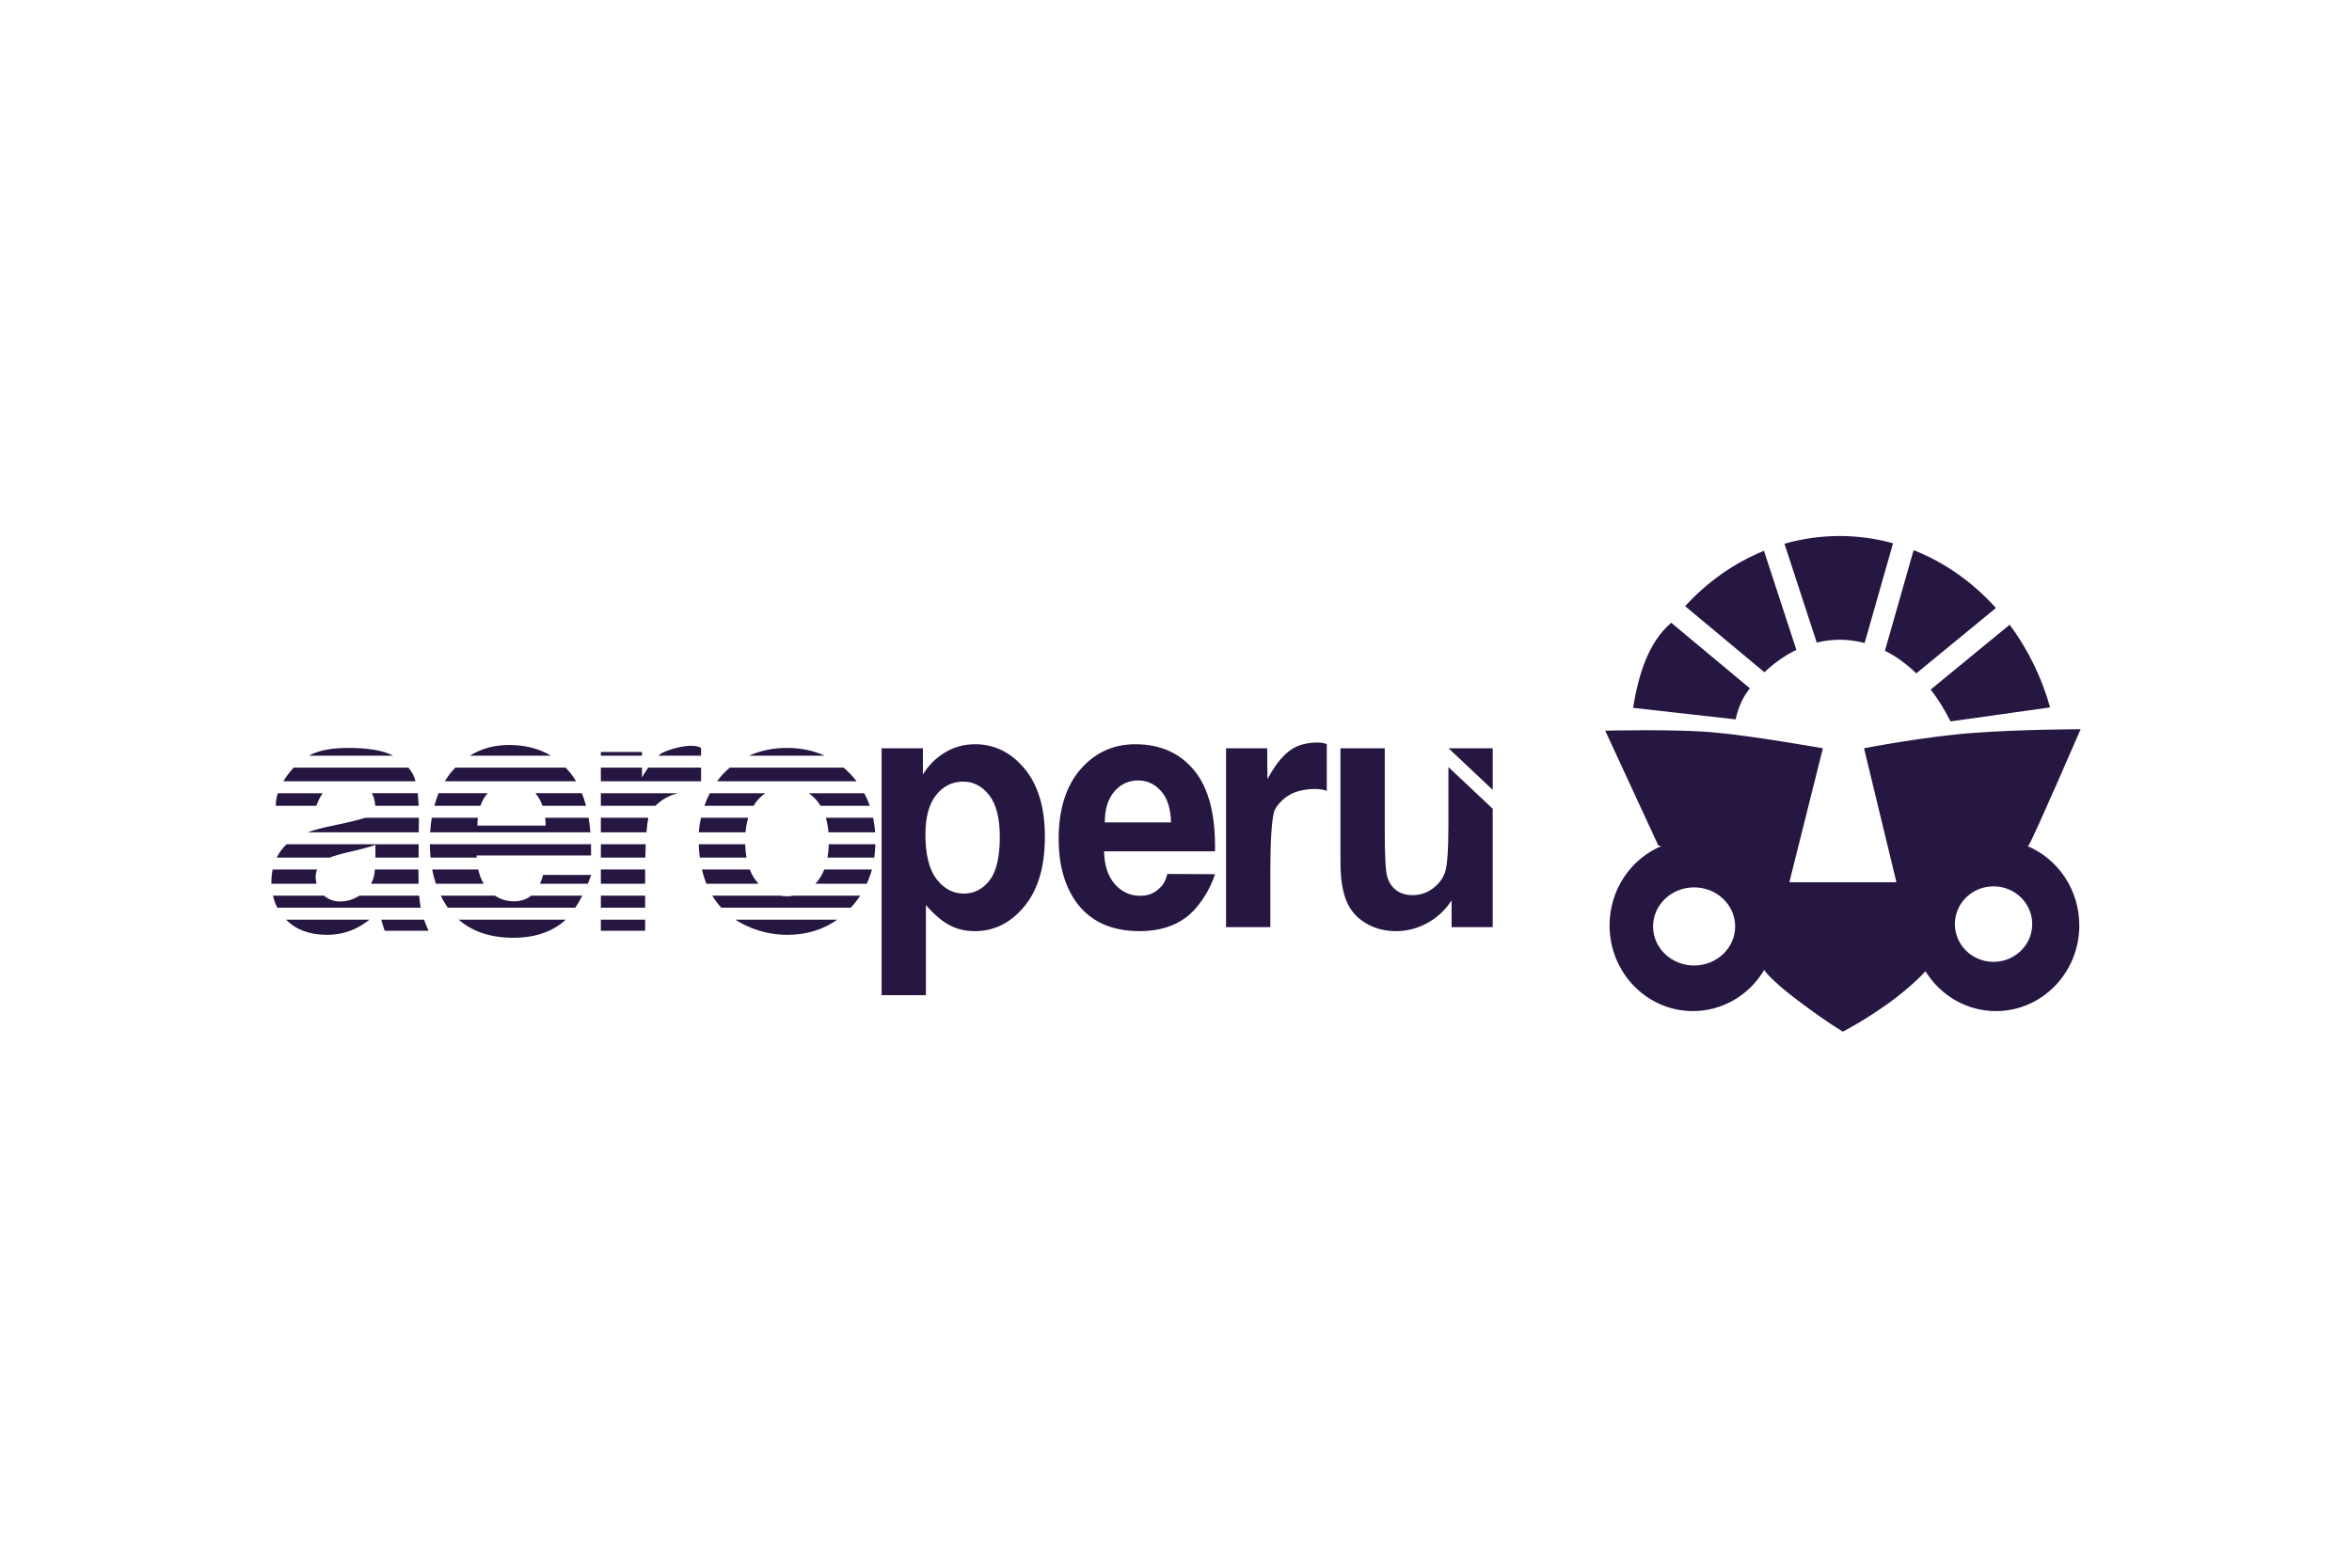 <svg width="480" height="320" viewBox="0 0 480 320" fill="none" xmlns="http://www.w3.org/2000/svg">
<path d="M168.538 166.92C168.807 167.818 168.979 168.816 169.072 169.893H178.606C178.534 168.893 178.393 167.9 178.185 166.92H168.538ZM168.211 177.489C167.826 178.472 167.324 179.331 166.702 180.062C166.603 180.179 166.498 180.281 166.395 180.391H176.888C177.319 179.454 177.672 178.484 177.944 177.489H168.211ZM56.289 164.483H64.572C64.934 163.417 65.37 162.561 65.873 161.914H56.695C56.417 162.763 56.269 163.628 56.289 164.483ZM169.137 172.33C169.116 173.242 169.028 174.152 168.874 175.051H178.423C178.55 174.149 178.625 173.241 178.648 172.33H169.137ZM131.662 182.828H122.623V185.285H131.662V182.828ZM143.054 166.92C142.835 167.899 142.692 168.892 142.624 169.893H152.15C152.246 168.815 152.42 167.818 152.69 166.92H143.054ZM120.636 178.601L110.839 178.586C110.677 179.203 110.465 179.807 110.207 180.39H119.973C120.221 179.784 120.445 179.182 120.636 178.601ZM142.601 172.33C142.631 173.24 142.703 174.148 142.817 175.051H152.341C152.186 174.152 152.098 173.242 152.079 172.33H142.601ZM97.599 177.489H88.198C88.386 178.472 88.64 179.442 88.957 180.391H98.722C98.216 179.55 97.84 178.584 97.599 177.489ZM131.662 178.722C131.662 178.3 131.664 177.891 131.666 177.489H122.623V180.391H131.662V178.722ZM93.607 187.724C96.423 190.187 100.152 191.421 104.802 191.421C108.671 191.421 111.895 190.47 114.473 188.567C114.801 188.325 115.126 188.041 115.445 187.724H93.607ZM122.623 187.724V189.995H131.662V187.724H122.623ZM77.806 187.724C78.077 188.693 78.315 189.458 78.512 189.995H87.454C87.116 189.253 86.813 188.495 86.547 187.724H77.806ZM165.048 161.914C165.661 162.346 166.217 162.854 166.702 163.427C166.979 163.752 167.223 164.11 167.453 164.483H177.517C177.205 163.598 176.824 162.739 176.377 161.914H165.048ZM150.087 187.724C150.537 188.016 150.997 188.298 151.484 188.552C154.394 190.065 157.451 190.82 160.658 190.82C164.564 190.82 167.965 189.787 170.867 187.724H150.087ZM143.076 154.247V152.668C142.068 152.027 140.168 152.171 138.428 152.564C136.868 152.916 135.437 153.468 134.895 153.836C134.713 153.963 134.538 154.1 134.371 154.247H143.076ZM146.342 159.476H174.819C174.438 158.98 174.032 158.503 173.602 158.047C173.147 157.567 172.665 157.112 172.16 156.685H148.939C147.963 157.506 147.091 158.444 146.342 159.476ZM80.21 154.247C80.18 154.231 80.152 154.213 80.12 154.198C78.147 153.178 75.145 152.668 71.114 152.668C67.545 152.668 65.055 153.173 63.043 154.247H80.21ZM112.426 154.247C110.009 152.793 107.157 152.067 103.872 152.067C100.884 152.067 98.232 152.8 95.906 154.247H112.426ZM131.018 154.247V153.493H122.623V154.247H131.018ZM58.391 187.724C58.403 187.736 58.412 187.749 58.424 187.761C60.451 189.802 63.223 190.82 66.739 190.82C68.733 190.82 70.609 190.419 72.369 189.616C73.423 189.135 74.434 188.493 75.412 187.724H58.391ZM122.623 156.684V159.476H143.076V156.684H132.29C131.841 157.334 131.417 158 131.019 158.682V156.684H122.623ZM92.293 157.367C91.73 158.019 91.237 158.732 90.777 159.476H117.567C117.187 158.824 116.757 158.202 116.281 157.616C116.016 157.295 115.738 156.985 115.45 156.685H92.941C92.724 156.911 92.501 157.125 92.293 157.367ZM144.167 180.391H154.842C154.738 180.281 154.633 180.179 154.533 180.062C153.905 179.328 153.399 178.469 153.01 177.489H143.255C143.493 178.51 143.799 179.478 144.167 180.391ZM144.849 161.914C144.43 162.746 144.064 163.604 143.753 164.483H153.777C154.008 164.11 154.254 163.75 154.532 163.427C155.02 162.854 155.579 162.346 156.194 161.914H144.849ZM84.805 159.476C84.656 158.933 84.483 158.466 84.286 158.082C84.026 157.583 83.712 157.114 83.347 156.685H59.94C59.141 157.539 58.433 158.475 57.829 159.477H84.805V159.476ZM85.491 166.92H74.567C72.901 167.437 70.667 167.98 67.833 168.548C65.857 168.952 64.175 169.401 62.784 169.893H85.465L85.491 166.92ZM168.305 154.247C166.007 153.206 163.443 152.668 160.593 152.668C157.806 152.668 155.236 153.201 152.878 154.247H168.305ZM161.989 182.828C161.547 182.902 161.097 182.949 160.626 182.949C160.155 182.949 159.703 182.902 159.262 182.828H145.373C145.903 183.706 146.519 184.53 147.212 185.285H173.627C174.334 184.521 174.975 183.699 175.545 182.828H161.989ZM85.395 177.999L85.4 177.489H76.509C76.45 178.18 76.368 178.722 76.261 179.099C76.131 179.55 75.949 179.983 75.718 180.391H85.427C85.406 179.652 85.395 178.858 85.395 177.999ZM85.83 185.098C85.713 184.482 85.62 183.72 85.551 182.828H73.338C72.09 183.616 70.791 184.014 69.442 184.014C68.137 184.014 67.04 183.618 66.147 182.828H55.704C55.896 183.683 56.197 184.508 56.599 185.286H85.873C85.86 185.224 85.842 185.159 85.83 185.098ZM118.852 182.828H108.402C107.438 183.583 106.277 183.976 104.901 183.976C103.442 183.976 102.152 183.586 101.021 182.828H89.955C90.318 183.581 90.733 184.308 91.197 185.003C91.264 185.1 91.335 185.191 91.403 185.285H117.406C117.933 184.494 118.416 183.673 118.852 182.828ZM76.588 164.483H85.443C85.411 163.624 85.345 162.767 85.247 161.913H75.875C76.279 162.564 76.515 163.421 76.588 164.483ZM71.114 173.943C73.623 173.37 75.456 172.878 76.614 172.465V174.39C76.614 174.62 76.612 174.836 76.609 175.051H85.421L85.444 172.329H58.478C57.654 173.108 56.978 174.03 56.483 175.051H67.317C68.216 174.687 69.476 174.317 71.114 173.943ZM88.646 164.483H98.044C98.366 163.57 98.81 162.759 99.392 162.064C99.437 162.011 99.486 161.965 99.532 161.913H89.502C89.163 162.721 88.89 163.589 88.646 164.483ZM64.423 179.031C64.423 178.478 64.524 177.965 64.715 177.489H55.647C55.471 178.324 55.383 179.175 55.385 180.028C55.385 180.152 55.397 180.269 55.401 180.391H64.603C64.483 179.948 64.422 179.49 64.423 179.031ZM122.623 164.483H133.754C134.665 163.563 135.755 162.841 136.957 162.359C137.418 162.174 137.92 162.029 138.432 161.914H122.623V164.483ZM97.514 166.92H88.12C87.956 167.904 87.843 168.897 87.78 169.893H120.483C120.404 168.897 120.282 167.905 120.119 166.92H111.253C111.313 167.43 111.358 167.957 111.37 168.519H97.435C97.43 167.959 97.461 167.431 97.514 166.92ZM97.292 175.051C97.285 174.906 97.273 174.765 97.27 174.617H120.628C120.64 173.855 120.636 173.092 120.614 172.33H87.722C87.73 173.268 87.782 174.172 87.867 175.051H97.292ZM109.28 161.94C109.896 162.637 110.369 163.488 110.714 164.483H119.596C119.369 163.61 119.088 162.751 118.756 161.913H109.253C109.262 161.923 109.272 161.932 109.28 161.94ZM122.623 166.92V169.893H131.931C132.032 168.664 132.16 167.671 132.317 166.92H122.623ZM131.782 172.33H122.623V175.051H131.698C131.716 174.071 131.745 173.163 131.782 172.33ZM191.05 162.28C192.507 160.459 194.341 159.547 196.55 159.547C198.673 159.547 200.452 160.475 201.889 162.332C203.325 164.188 204.044 167.03 204.044 170.855C204.044 174.958 203.347 177.907 201.953 179.707C200.56 181.505 198.812 182.404 196.711 182.404C194.524 182.404 192.669 181.424 191.146 179.465C189.624 177.507 188.862 174.476 188.862 170.375C188.862 166.801 189.592 164.103 191.05 162.28ZM179.92 203.13H188.959V184.741C190.653 186.69 192.267 188.064 193.8 188.866C195.333 189.668 197.042 190.07 198.93 190.07C202.897 190.07 206.275 188.38 209.063 185C211.85 181.62 213.244 176.883 213.244 170.787C213.244 164.853 211.86 160.224 209.095 156.902C206.328 153.58 202.962 151.917 198.995 151.917C196.722 151.917 194.652 152.491 192.786 153.636C190.922 154.782 189.442 156.272 188.348 158.105V152.742H179.921V203.13H179.92ZM225.477 167.866C225.456 165.231 226.088 163.146 227.375 161.611C228.662 160.076 230.291 159.308 232.264 159.308C234.108 159.308 235.673 160.035 236.96 161.49C238.247 162.945 238.922 165.07 238.987 167.866H225.477ZM236.285 181.614C235.32 182.44 234.13 182.852 232.714 182.852C230.635 182.852 228.897 182.055 227.504 180.462C226.11 178.87 225.381 176.641 225.317 173.778H247.962C248.091 166.377 246.686 160.883 243.748 157.296C240.81 153.71 236.8 151.917 231.718 151.917C227.194 151.917 223.451 153.631 220.492 157.056C217.534 160.482 216.053 165.219 216.053 171.268C216.053 176.332 217.179 180.525 219.432 183.848C222.284 187.995 226.679 190.069 232.619 190.069C236.371 190.069 239.497 189.147 241.995 187.301C244.492 185.457 246.812 181.972 247.97 178.443L238.24 178.396C237.745 180.229 237.249 180.789 236.285 181.614ZM259.251 177.971C259.251 171.762 259.503 167.683 260.007 165.735C260.253 164.782 261.769 162.73 264.146 161.78C266.631 160.788 269.991 160.931 270.77 161.469V151.917C269.894 151.361 266.331 151.331 263.938 152.743C261.116 154.408 259.437 157.701 258.66 159.027L258.608 152.743H250.211V189.245H259.251V177.971ZM295.598 156.573V168.141C295.598 173.365 295.373 176.648 294.923 177.988C294.472 179.328 293.636 180.451 292.414 181.355C291.191 182.262 289.808 182.714 288.265 182.714C286.914 182.714 285.799 182.377 284.92 181.699C284.039 181.024 283.435 180.108 283.102 178.949C282.77 177.793 282.603 174.649 282.603 169.515V152.742H273.564V175.839C273.564 179.277 273.972 181.969 274.787 183.917C275.602 185.864 276.921 187.377 278.743 188.453C280.566 189.532 282.624 190.069 284.919 190.069C287.17 190.069 289.309 189.508 291.336 188.385C293.334 187.289 295.022 185.704 296.241 183.779V189.243H304.637V165.086L295.598 156.573ZM295.633 152.742H304.637V161.222L295.633 152.742ZM414.738 188.629C414.738 184.372 411.205 180.921 406.845 180.921C402.484 180.921 398.951 184.372 398.951 188.629C398.951 192.886 402.484 196.336 406.845 196.336C411.205 196.336 414.738 192.886 414.738 188.629ZM354.117 189.105C354.117 184.701 350.366 181.13 345.738 181.13C341.11 181.13 337.359 184.701 337.359 189.105C337.359 193.51 341.11 197.081 345.738 197.081C350.366 197.08 354.117 193.51 354.117 189.105ZM424.348 188.897C424.348 198.556 416.73 206.387 407.331 206.387C401.281 206.387 395.973 203.14 392.955 198.252C392.955 198.252 390.113 201.43 385.287 204.876C380.461 208.323 376.107 210.585 376.107 210.585C376.107 210.585 372.83 208.675 366.97 204.263C361.11 199.851 360.039 197.986 360.039 197.986C357.052 203.024 351.658 206.386 345.499 206.386C336.101 206.386 328.481 198.555 328.481 188.896C328.481 181.598 332.832 175.346 339.01 172.723L338.427 172.573L327.597 149.147C327.597 149.147 341.366 148.796 349.322 149.459C357.278 150.122 372.018 152.741 372.018 152.741L365.174 180.087H387.026L380.415 152.741C380.415 152.741 392.821 150.32 402.746 149.597C412.95 148.853 424.616 148.853 424.616 148.853C424.616 148.853 415.113 170.806 414.008 172.573C413.975 172.624 413.895 172.668 413.771 172.705C419.974 175.316 424.348 181.58 424.348 188.897ZM360.088 137.223C362.09 135.314 364.28 133.777 366.607 132.658L359.997 112.431C353.906 114.898 348.435 118.789 343.902 123.731L360.088 137.223ZM370.767 131.162C372.305 130.782 373.883 130.588 375.467 130.585C377.199 130.585 378.891 130.821 380.535 131.255L386.339 110.895C382.79 109.913 379.125 109.415 375.443 109.415C371.553 109.415 367.778 109.962 364.177 110.991L370.767 131.162ZM410.132 127.523L394.021 140.751C395.532 142.696 396.884 144.883 398.061 147.256L418.389 144.395C416.634 138.155 413.802 132.443 410.132 127.523ZM384.682 132.829C386.967 133.976 389.112 135.536 391.077 137.449L407.331 124.104C402.646 118.886 396.923 114.817 390.535 112.297L384.682 132.829ZM357.116 140.5C355.681 142.313 354.768 144.288 354.217 146.839L333.275 144.487C334.363 137.946 336.294 131.19 341.068 127.122L357.116 140.5Z" fill="#261642"/>
</svg>
